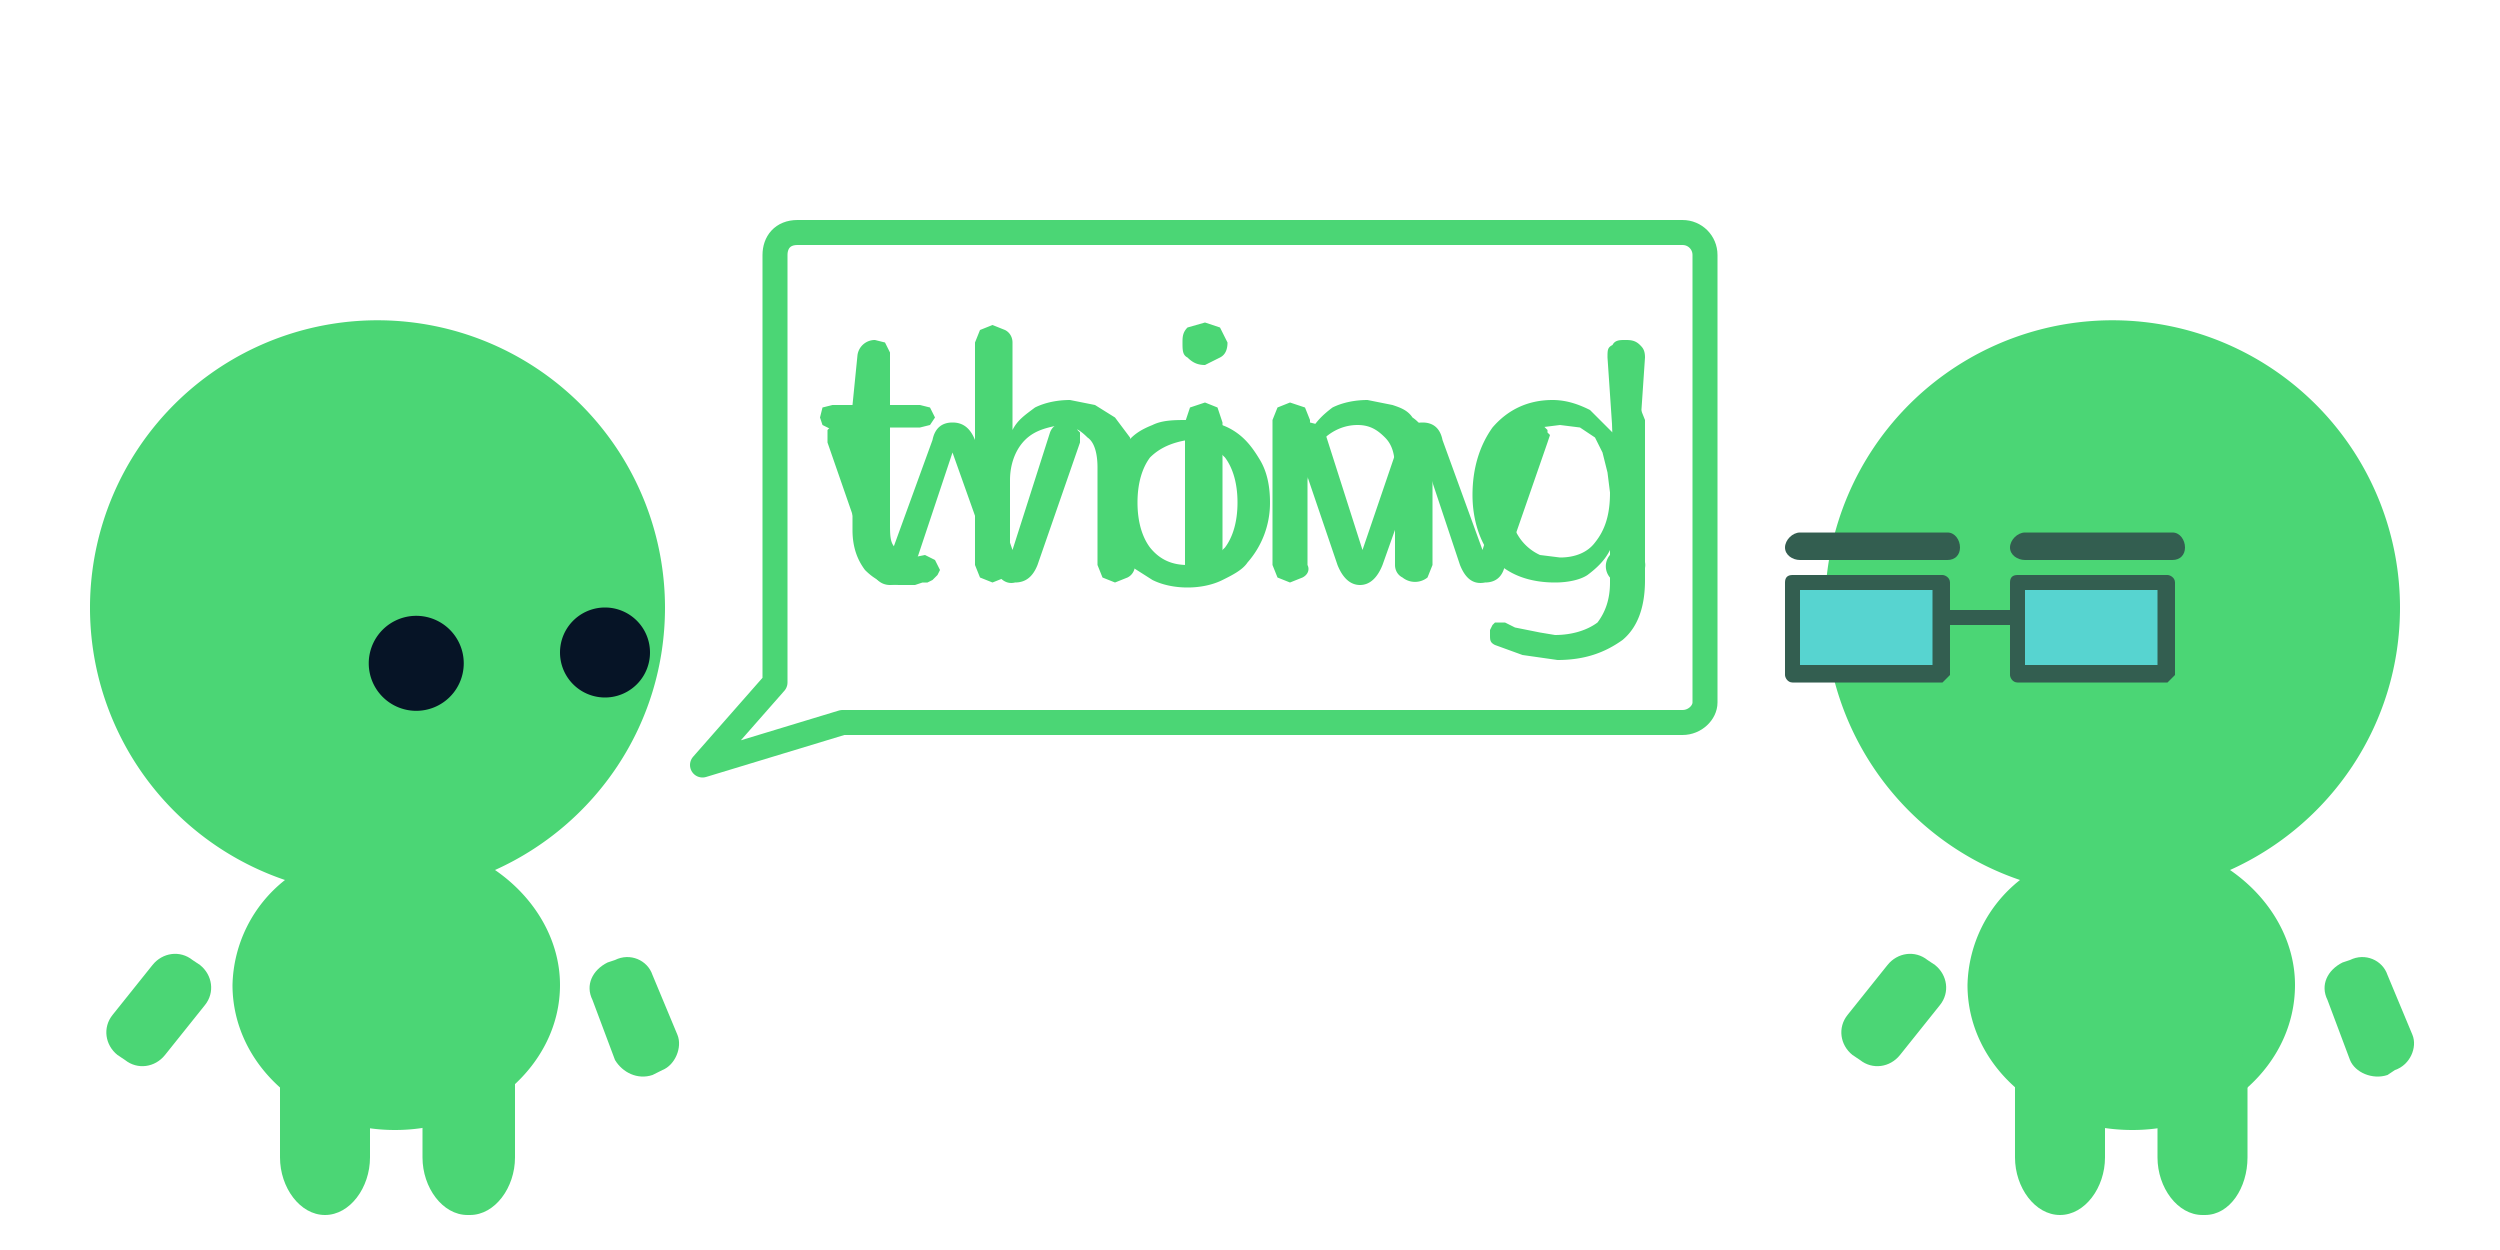 <svg id="Layer_1" version="1" viewBox="0 0 1000 500">
  <g id="me">
	<path id="meBody" fill="#4BD675" d="M960 243a115 115 0 1 0-152 109 55 55 0 0 0-21 42c0 32 29 58 66 58 36 0 65-26 65-58 0-18-10-35-26-46 40-18 68-58 68-105z"/>
	<path id="meLegL" fill="#4BD675" d="M842 463c0 12-8 23-18 23s-18-11-18-23v-30c0-13 8-23 18-23s18 10 18 23v30z"/>
	<path id="meLegR" fill="#4BD675" d="M899 463c0 12-7 23-17 23h-1c-10 0-18-11-18-23v-30c0-12 8-23 18-23h1c10 0 17 11 17 23v30z"/>
	<path id="meHandL" fill="#4BD675" d="M774 386c5 4 6 11 2 16l-16 20c-4 5-11 6-16 2l-3-2c-5-4-6-11-2-16l16-20c4-5 11-6 16-2l3 2z"/>
	<path id="meHandR" fill="#4BD675" d="M955 430c-6 2-13-1-15-6l-9-24c-3-6 0-12 6-15l3-1c6-3 13 0 15 6l10 24c2 5-1 12-7 14l-3 2z"/>
	<path id="browR" fill="#335E50" d="M874 219c0 3-2 5-5 5h-59c-3 0-6-2-6-5s3-6 6-6h59c3 0 5 3 5 6z"/>
	<path id="browL" fill="#335E50" d="M784 219c0 3-2 5-5 5h-59c-3 0-6-2-6-5s3-6 6-6h59c3 0 5 3 5 6z"/>
	<g id="glasses">
	  <path fill="#57D4D0" d="M716 233h60v36h-60v-36zm92 0h58v36h-58v-36z"/>
	  <path id="_x3C_Path_x3E_" fill="#335E50" d="M867 230h-60c-2 0-3 1-3 3v11h-24v-11c0-2-2-3-3-3h-60c-2 0-3 1-3 3v37c0 1 1 3 3 3h60l3-3v-20h24v20c0 1 1 3 3 3h60l3-3v-37c0-2-2-3-3-3zm-94 36h-53v-30h53v30zm90 0h-53v-30h53v30z"/>
	</g>
  </g>
  <path id="bubble" fill="none" stroke="#4BD675" stroke-linejoin="round" stroke-miterlimit="10" stroke-width="10"
	  d="M673 93H319c-6 0-9 4-9 9v171l-29 33 56-17h336c5 0 9-4 9-8V102c0-5-4-9-9-9z"/>
  <g id="you">
	<path id="youBody_1_" fill="#4BD675" d="M266 243a115 115 0 1 0-152 109 55 55 0 0 0-21 42c0 32 29 58 65 58s66-26 66-58c0-18-10-35-26-46 40-18 68-58 68-105z"/>
	<path id="youLegL_1_" fill="#4BD675" d="M148 463c0 12-8 23-18 23s-18-11-18-23v-30c0-13 8-23 18-23s18 10 18 23v30z"/>
	<path id="youLegR_1_" fill="#4BD675" d="M206 463c0 12-8 23-18 23h-1c-10 0-18-11-18-23v-30c0-12 8-23 18-23 11 0 19 11 19 23v30z"/>
	<path id="youHandL_1_" fill="#4BD675" d="M80 386c5 4 6 11 2 16l-16 20c-4 5-11 6-16 2l-3-2c-5-4-6-11-2-16l16-20c4-5 11-6 16-2l3 2z"/>
	<path id="youHandR_1_" fill="#4BD675" d="M261 430c-6 2-12-1-15-6l-9-24c-3-6 0-12 6-15l3-1c6-3 13 0 15 6l10 24c2 5-1 12-6 14l-4 2z"/>
	<path id="youEyes_1_" fill="#061426" d="M185 261a19 19 0 1 1-37 0 19 19 0 0 1 37 0zm57-18a18 18 0 1 0 0 36 18 18 0 0 0 0-36z"/>
  </g>
  <path id="thing" fill="#4BD675"
	  d="M346 228c-3-4-5-9-5-16v-40h-8l-4-2-1-3 1-4 4-1h8l2-20a7 7 0 0 1 7-6l4 1 2 4v21h12l4 1 2 4-2 3-4 1h-12v38c0 5 0 8 2 10 1 2 3 3 6 3l1 1 5-1 4 2 2 4-1 2-1 1-1 1-2 1h-2l-3 1h-6c-6 0-10-2-14-6zm46 3l-2-5v-89l2-5 5-2 5 2c2 1 3 3 3 5v35c2-4 5-6 9-9 4-2 9-3 14-3l10 2 8 5 6 8 2 13v38c0 2-1 4-3 5l-5 2-5-2-2-5v-39c0-5-1-10-4-12-3-3-6-5-11-5-5 1-10 2-14 6s-6 10-6 16v34c0 2 0 4-2 5l-5 2-5-2zm83-88c-2-1-2-3-2-6 0-2 0-4 2-6l7-2 6 2 3 6c0 3-1 5-3 6l-6 3c-3 0-5-1-7-3zm1 88l-2-5v-57l2-6 6-2 5 2 2 6v57l-2 5-6 2-5-2zm35 0l-2-5v-58l2-5 5-2 6 2 2 5v5c2-4 5-7 9-10 4-2 9-3 14-3l10 2c3 1 6 2 8 5 3 2 5 5 6 8l2 13v38l-2 5a8 8 0 0 1-10 0c-2-1-3-3-3-5v-38c0-6-1-10-4-13s-6-5-11-5-10 2-14 6-5 9-6 16v34c1 2 0 4-2 5l-5 2-5-2zm98 31l-11-4c-2-1-2-2-2-4v-2l1-2 1-1h4l4 2 5 1 5 1 6 1c7 0 13-2 17-5 3-4 5-9 5-16v-13c-2 4-5 7-9 10-3 2-8 3-13 3-10 0-19-3-25-10-5-6-8-15-8-25 0-11 3-20 8-27 6-7 14-11 24-11 6 0 11 2 15 4l9 9v-6l2-4 4-1 5 1 2 5v64c0 11-3 19-9 24-7 5-15 8-26 8l-14-2zm29-45c4-5 6-11 6-20l-1-8-2-8-3-6-6-4-8-1-8 1a18 18 0 0 0-10 10l-2 8a44 44 0 0 0 1 20 20 20 0 0 0 11 13l8 1c6 0 11-2 14-6z"/>
  <path id="wow" fill="#4BD675"
	  d="M397 226l-16-45-15 45c-2 5-5 8-10 8-4 0-7-3-8-8l-17-49v-5l1-1 1-1 1-1h3l3 1 2 3 15 47 16-44c1-5 4-7 8-7s7 2 9 7l15 44 15-47a6 6 0 0 1 6-4h2l2 1 1 1v1l1 1v4l-17 49c-2 5-5 7-9 7-4 1-7-2-9-7zm64 6l-11-7a39 39 0 0 1-6-36c1-5 3-8 6-11 3-4 6-6 11-8 4-2 9-2 14-2 7 0 13 1 18 4s8 7 11 12 4 11 4 17a36 36 0 0 1-9 24c-2 3-6 5-10 7s-9 3-14 3-10-1-14-3zm29-13c3-4 5-10 5-18s-2-14-5-18c-4-4-9-7-15-7-6 1-11 3-15 7-3 4-5 10-5 18s2 14 5 18c4 5 9 7 15 7s11-3 15-7zm94 7l-15-45-16 45c-2 5-5 8-9 8s-7-3-9-8l-17-50v-3l1-1 1-1 1-1 1-1h2l4 1 2 3 15 47 15-44c2-5 5-7 9-7s7 2 8 7l16 44 15-47a6 6 0 0 1 5-4h3l1 1 1 1 1 1v1l1 1-1 3-17 49c-1 5-4 7-8 7-5 1-8-2-10-7zm61 6a7 7 0 0 1 0-11c1-2 3-2 6-2 2 0 4 0 5 2a7 7 0 0 1 0 10c-1 2-3 3-5 3l-6-2zm-2-89c0-3 0-4 2-5 1-2 3-2 5-2s4 0 6 2c1 1 2 2 2 5l-4 59-1 3-3 1h-1l-2-1v-3l-4-59z"/>
</svg>
